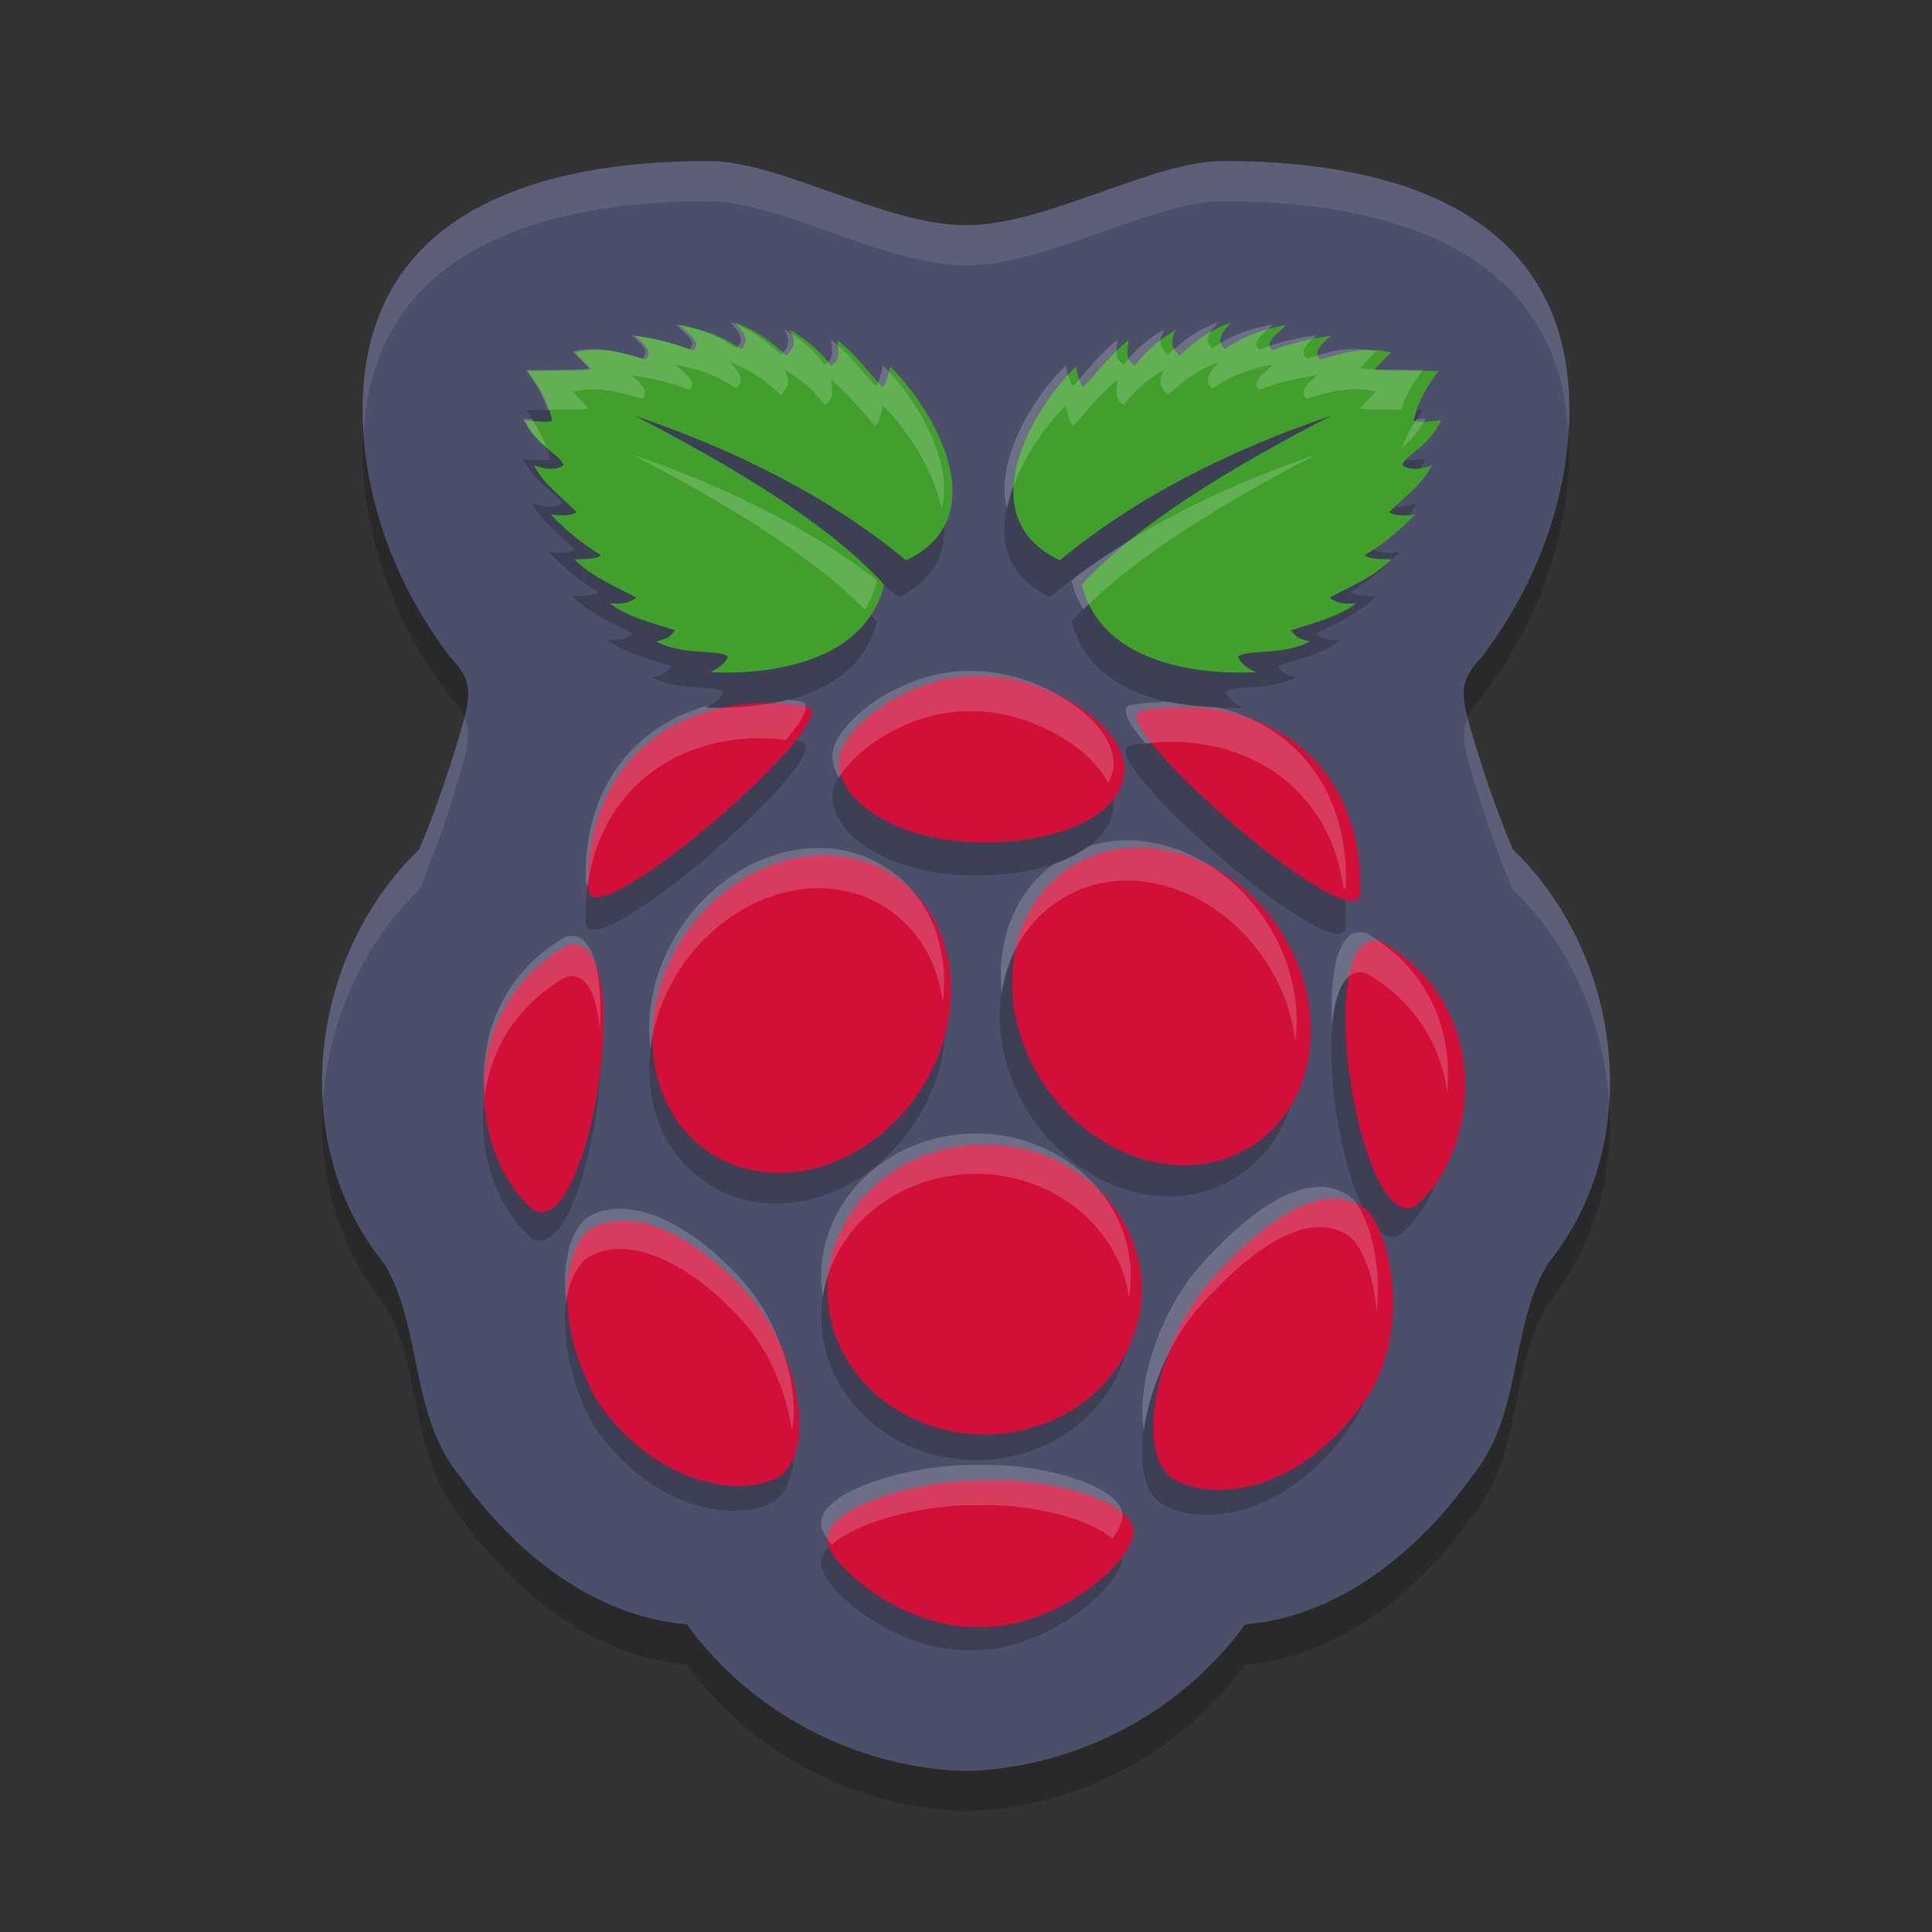 <svg xmlns="http://www.w3.org/2000/svg" width="24" height="24" version="1.1">
 <rect width="100%" height="100%" fill="#333333" stroke="none"/>
 <path style="opacity:0.2" d="m 8.805,2.5 c -2.339,0 -4.301,0.759 -4.301,3.09 -1e-7,1.087 0.415,2.197 1.092,3.076 0.266,0.276 0.25,0.448 0.168,0.77 -0.145,0.526 -0.36,1.153 -0.556,1.614 -1.363,1.312 -1.661,3.635 -0.44,5.141 0.482,0.775 0.311,1.904 0.965,2.671 0.653,0.918 1.642,1.721 2.8,1.816 C 9.329,21.783 10.656,22.468 12,22.5 c 1.344,-0.032 2.671,-0.717 3.467,-1.821 1.157,-0.095 2.147,-0.898 2.8,-1.816 0.654,-0.768 0.483,-1.897 0.965,-2.671 1.221,-1.507 0.923,-3.83 -0.44,-5.141 C 18.595,10.589 18.38,9.962 18.235,9.436 18.154,9.115 18.137,8.943 18.403,8.666 19.08,7.787 19.495,6.677 19.495,5.59 19.495,3.259 17.534,2.5 15.195,2.5 14.313,2.5 13,3.298 12,3.298 11,3.298 9.687,2.5 8.805,2.5 Z"/>
 <path style="fill:#4c4f69" d="m 8.805,2 c -2.339,0 -4.301,0.759 -4.301,3.09 -1e-7,1.087 0.415,2.197 1.092,3.076 0.266,0.276 0.25,0.448 0.168,0.77 -0.145,0.526 -0.36,1.153 -0.556,1.614 -1.363,1.312 -1.661,3.635 -0.44,5.141 0.482,0.775 0.311,1.904 0.965,2.671 0.653,0.918 1.642,1.721 2.8,1.816 C 9.329,21.283 10.656,21.968 12,22 c 1.344,-0.032 2.671,-0.717 3.467,-1.821 1.157,-0.095 2.147,-0.898 2.8,-1.816 0.654,-0.768 0.483,-1.897 0.965,-2.671 1.221,-1.507 0.923,-3.83 -0.44,-5.141 C 18.595,10.089 18.38,9.462 18.235,8.936 18.154,8.615 18.137,8.443 18.403,8.166 19.08,7.287 19.495,6.177 19.495,5.09 19.495,2.759 17.534,2 15.195,2 14.313,2 13,2.798 12,2.798 11,2.798 9.687,2 8.805,2 Z"/>
 <path style="opacity:0.2" d="M 9.07,4.5 C 9.154,4.605 9.272,4.706 9.147,4.826 8.976,4.717 8.803,4.608 8.396,4.531 8.487,4.635 8.677,4.739 8.562,4.843 8.346,4.759 8.108,4.699 7.845,4.664 7.971,4.769 8.076,4.873 7.973,4.955 7.742,4.882 7.425,4.785 7.114,4.869 L 7.311,5.07 c 0.022,0.027 -0.46,0.022 -0.777,0.026 0.116,0.164 0.234,0.322 0.303,0.604 -0.031,0.032 -0.188,0.014 -0.337,0 0.152,0.326 0.417,0.409 0.479,0.549 -0.093,0.072 -0.222,0.053 -0.363,0.004 C 6.724,6.482 6.954,6.64 7.136,6.827 7.09,6.86 7.009,6.879 6.819,6.856 6.987,7.038 7.189,7.204 7.43,7.353 7.387,7.403 7.241,7.401 7.105,7.405 c 0.218,0.217 0.498,0.329 0.761,0.471 -0.131,0.091 -0.225,0.071 -0.325,0.069 0.186,0.155 0.502,0.235 0.795,0.329 -0.056,0.088 -0.112,0.113 -0.231,0.138 0.31,0.175 0.755,0.094 0.88,0.184 -0.03,0.088 -0.116,0.146 -0.218,0.193 0.499,0.03 1.865,-0.019 2.127,-1.071 -0.511,-0.572 -1.444,-1.243 -3.049,-2.073 1.249,0.426 2.375,0.993 3.318,1.773 1.109,-0.526 0.345,-1.851 -0.196,-2.377 -0.027,0.139 -0.058,0.226 -0.094,0.252 -0.176,-0.192 -0.32,-0.388 -0.547,-0.573 -7.5e-4,0.109 0.054,0.226 -0.081,0.312 C 10.124,4.865 9.959,4.716 9.741,4.59 9.846,4.775 9.759,4.831 9.702,4.908 9.536,4.762 9.378,4.615 9.07,4.5 Z m 6.065,0 C 14.828,4.615 14.671,4.762 14.504,4.908 14.447,4.831 14.361,4.775 14.466,4.59 14.248,4.716 14.082,4.865 13.961,5.032 13.826,4.946 13.881,4.828 13.88,4.719 13.653,4.904 13.51,5.1 13.334,5.292 13.299,5.267 13.267,5.179 13.239,5.04 12.698,5.567 11.934,6.892 13.043,7.417 13.986,6.637 15.113,6.07 16.361,5.644 14.756,6.474 13.824,7.145 13.312,7.717 13.574,8.77 14.94,8.818 15.439,8.789 15.337,8.741 15.252,8.683 15.222,8.595 15.347,8.506 15.791,8.586 16.102,8.412 15.982,8.387 15.927,8.362 15.871,8.274 16.164,8.18 16.479,8.1 16.665,7.945 c -0.1,0.001 -0.193,0.022 -0.324,-0.069 0.263,-0.142 0.542,-0.254 0.76,-0.471 -0.136,-0.003 -0.282,-0.002 -0.324,-0.052 0.24,-0.149 0.443,-0.315 0.61,-0.497 -0.19,0.023 -0.27,0.004 -0.315,-0.029 0.182,-0.187 0.411,-0.344 0.521,-0.574 -0.141,0.049 -0.27,0.068 -0.363,-0.004 0.062,-0.14 0.326,-0.223 0.479,-0.549 -0.148,0.014 -0.305,0.032 -0.337,0 0.069,-0.282 0.187,-0.44 0.303,-0.604 -0.318,-0.005 -0.799,5.5e-4 -0.777,-0.026 l 0.196,-0.201 c -0.31,-0.084 -0.628,0.014 -0.858,0.086 -0.104,-0.082 0.002,-0.185 0.128,-0.291 -0.264,0.035 -0.501,0.096 -0.717,0.18 -0.115,-0.104 0.074,-0.208 0.166,-0.312 -0.408,0.078 -0.579,0.186 -0.751,0.295 -0.124,-0.12 -0.008,-0.221 0.076,-0.325 z M 12.078,8.835 c -0.886,-0.023 -1.736,0.66 -1.738,1.056 -0.002,0.481 0.701,0.973 1.745,0.985 1.066,0.008 1.746,-0.394 1.749,-0.891 0.004,-0.562 -0.97,-1.159 -1.756,-1.15 z M 9.403,9.17 C 8.173,9.193 7.233,10.047 7.276,11.459 7.325,12.078 10.493,9.305 9.946,9.212 9.761,9.181 9.579,9.167 9.403,9.17 Z m 5.188,0.047 c -0.176,-0.003 -0.357,0.011 -0.543,0.042 -0.547,0.092 2.621,2.867 2.67,2.248 0.043,-1.412 -0.897,-2.267 -2.127,-2.29 z m -0.523,1.724 a 2.039,1.726 56.427 0 0 -0.905,0.245 2.039,1.726 56.427 1 0 2.243,3.404 2.039,1.726 56.427 0 0 -1.338,-3.649 z m -3.961,0.095 a 1.726,2.039 33.573 0 0 -1.339,3.649 1.726,2.039 33.573 1 0 2.244,-3.404 1.726,2.039 33.573 0 0 -0.905,-0.245 z m 6.863,1.054 c -0.86,-0.231 -0.29,3.569 0.41,3.257 0.77,-0.621 1.017,-2.439 -0.41,-3.257 z m -9.939,0.047 C 5.603,12.954 5.85,14.773 6.62,15.394 7.32,15.706 7.891,11.905 7.03,12.136 Z m 5.15,2.446 a 1.923,1.778 0 0 0 -1.979,1.777 1.923,1.778 0 0 0 3.846,0 1.923,1.778 0 0 0 -1.866,-1.777 z m 4.193,0.662 c -0.451,0.012 -0.987,0.439 -1.498,1.018 -0.595,0.699 -0.926,1.973 -0.492,2.384 0.415,0.319 1.529,0.275 2.352,-0.87 0.598,-0.769 0.398,-2.054 0.057,-2.395 -0.127,-0.098 -0.268,-0.141 -0.418,-0.137 z m -8.632,0.272 c -0.161,-0.007 -0.312,0.026 -0.444,0.107 -0.355,0.271 -0.42,1.193 0.085,2.099 0.749,1.08 1.804,1.188 2.238,0.926 0.459,-0.344 0.208,-1.512 -0.342,-2.177 -0.473,-0.551 -1.053,-0.934 -1.537,-0.955 z m 4.391,3.183 c -0.768,-0.019 -1.945,0.309 -1.931,0.729 -0.012,0.286 0.924,1.112 1.879,1.07 0.922,0.016 1.875,-0.808 1.862,-1.173 -0.002,-0.376 -1.038,-0.66 -1.811,-0.626 z"/>
 <g transform="matrix(0.024,0,0,0.024,5.307,3.531)">
  <path style="fill:#40a02b" d="m 107.392,68.056 c 67.948,35.031 107.447,63.369 129.087,87.504 -11.082,44.418 -68.896,46.445 -90.036,45.199 4.328,-2.015 7.94,-4.428 9.221,-8.136 -5.304,-3.77 -24.113,-0.397 -37.244,-7.774 5.044,-1.045 7.403,-2.063 9.763,-5.785 -12.406,-3.957 -25.769,-7.366 -33.628,-13.921 4.241,0.052 8.201,0.949 13.74,-2.893 -11.112,-5.988 -22.969,-10.734 -32.181,-19.887 5.745,-0.141 11.939,-0.057 13.74,-2.17 -10.17,-6.301 -18.751,-13.308 -25.854,-20.972 8.04,0.971 11.435,0.135 13.379,-1.266 -7.688,-7.874 -17.418,-14.523 -22.057,-24.226 5.97,2.057 11.431,2.845 15.368,-0.181 -2.612,-5.893 -13.805,-9.37 -20.249,-23.142 6.284,0.609 12.95,1.371 14.283,0 C 61.802,58.517 56.797,51.836 51.888,44.914 65.338,44.714 85.716,44.966 84.793,43.829 l -8.317,-8.497 c 13.138,-3.537 26.581,0.568 36.34,3.616 4.382,-3.458 -0.078,-7.83 -5.424,-12.294 11.165,1.491 21.254,4.057 30.373,7.593 4.872,-4.399 -3.164,-8.799 -7.051,-13.198 17.249,3.273 24.557,7.871 31.82,12.475 5.269,-5.051 0.302,-9.343 -3.254,-13.74 13.006,4.817 19.705,11.036 26.758,17.175 2.391,-3.227 6.075,-5.592 1.627,-13.379 9.234,5.323 16.189,11.595 21.334,18.622 5.713,-3.638 3.404,-8.613 3.435,-13.198 9.597,7.807 15.687,16.114 23.142,24.226 1.502,-1.093 2.817,-4.802 3.977,-10.667 22.895,22.212 55.246,78.158 8.317,100.341 C 207.95,109.957 160.253,86.017 107.392,68.056 Z"/>
  <path style="fill:#40a02b" d="M 467.925,68.056 C 399.977,103.087 360.478,131.425 338.838,155.56 c 11.082,44.418 68.896,46.445 90.036,45.199 -4.328,-2.015 -7.94,-4.428 -9.221,-8.136 5.304,-3.77 24.113,-0.397 37.244,-7.774 -5.044,-1.045 -7.403,-2.063 -9.763,-5.785 12.406,-3.957 25.769,-7.366 33.628,-13.921 -4.241,0.052 -8.201,0.949 -13.74,-2.893 11.112,-5.988 22.969,-10.734 32.181,-19.887 -5.745,-0.141 -11.939,-0.057 -13.74,-2.17 10.17,-6.301 18.751,-13.308 25.854,-20.972 -8.04,0.971 -11.435,0.135 -13.379,-1.266 7.688,-7.874 17.418,-14.523 22.057,-24.226 -5.97,2.057 -11.431,2.845 -15.368,-0.181 2.612,-5.893 13.805,-9.37 20.249,-23.142 -6.284,0.609 -12.95,1.371 -14.283,0 2.922,-11.889 7.927,-18.57 12.836,-25.492 -13.45,-0.2 -33.828,0.052 -32.905,-1.085 l 8.317,-8.497 c -13.138,-3.537 -26.581,0.568 -36.34,3.616 -4.382,-3.458 0.078,-7.83 5.424,-12.294 -11.165,1.491 -21.254,4.057 -30.373,7.593 -4.872,-4.399 3.164,-8.799 7.051,-13.198 -17.249,3.273 -24.557,7.871 -31.82,12.475 -5.269,-5.051 -0.302,-9.343 3.254,-13.74 -13.006,4.817 -19.705,11.036 -26.758,17.175 -2.391,-3.227 -6.075,-5.592 -1.627,-13.379 -9.234,5.323 -16.189,11.595 -21.334,18.622 -5.713,-3.638 -3.404,-8.613 -3.435,-13.198 -9.597,7.807 -15.687,16.114 -23.142,24.226 -1.502,-1.093 -2.817,-4.802 -3.977,-10.667 -22.895,22.212 -55.246,78.158 -8.317,100.341 39.919,-32.947 87.616,-56.888 140.477,-74.849 z"/>
  <path style="fill:#d20f39" transform="matrix(1.131,0,0,1.128,-43.139,-68.311)" d="m 365.205,521.849 a 71.956,66.532 0 1 1 -143.912,0 71.956,66.532 0 1 1 143.912,0 z"/>
  <path style="fill:#d20f39" transform="matrix(0.767,-1.161,2.171,1.422,-560.889,217.689)" d="m 262.841,276.648 a 61.875,28.125 0 1 1 -123.75,0 61.875,28.125 0 1 1 123.75,0 z"/>
  <path style="fill:#d20f39" transform="matrix(-0.767,-1.161,-2.171,1.422,1134.829,213.689)" d="m 262.841,276.648 a 61.875,28.125 0 1 1 -123.75,0 61.875,28.125 0 1 1 123.75,0 z"/>
  <path style="fill:#d20f39" d="M 72.91,342.088 C 109.324,332.331 85.202,492.724 55.577,479.564 22.99,453.351 12.494,376.588 72.91,342.088 Z"/>
  <path style="fill:#d20f39" d="m 493.678,340.088 c -36.414,-9.757 -12.292,150.637 17.333,137.476 32.587,-26.213 43.083,-102.975 -17.333,-137.476 z"/>
  <path style="fill:#d20f39" d="m 369.972,220.653 c 62.835,-10.61 115.116,26.722 113.011,94.858 -2.067,26.121 -136.159,-90.969 -113.011,-94.858 z"/>
  <path style="fill:#d20f39" d="M 196.36,218.653 C 133.525,208.043 81.244,245.376 83.348,313.511 85.415,339.632 219.507,222.542 196.36,218.653 Z"/>
  <path style="fill:#d20f39" d="m 286.619,202.756 c -37.503,-0.975 -73.495,27.834 -73.582,44.544 -0.105,20.304 29.651,41.093 73.837,41.62 45.123,0.323 73.916,-16.64 74.061,-37.594 0.165,-23.74 -41.039,-48.937 -74.317,-48.571 z"/>
  <path style="fill:#d20f39" d="m 288.909,619.117 c 32.697,-1.427 76.571,10.532 76.657,26.396 0.543,15.405 -39.79,50.211 -78.826,49.538 -40.427,1.744 -80.069,-33.116 -79.55,-45.199 -0.605,-17.716 49.226,-31.548 81.719,-30.735 z"/>
  <path style="fill:#d20f39" d="m 168.139,525.104 c 23.279,28.046 33.891,77.319 14.464,91.844 -18.379,11.088 -63.012,6.522 -94.736,-39.052 -21.395,-38.242 -18.638,-77.157 -3.616,-88.589 22.464,-13.684 57.173,4.799 83.889,35.797 z"/>
  <path style="fill:#d20f39" d="m 405.021,516.212 c -25.187,29.502 -39.212,83.31 -20.838,100.643 17.568,13.464 64.729,11.582 99.566,-36.756 25.296,-32.465 16.82,-86.682 2.371,-101.075 -21.464,-16.602 -52.277,4.645 -81.099,37.188 z"/>
 </g>
 <path style="opacity:0.2;fill:#eff1f5" d="M 9.07,4 C 9.154,4.104 9.272,4.206 9.147,4.325 8.976,4.216 8.803,4.108 8.396,4.03 8.487,4.135 8.677,4.239 8.562,4.343 8.346,4.259 8.108,4.198 7.845,4.163 7.971,4.269 8.076,4.372 7.973,4.454 7.742,4.382 7.425,4.284 7.114,4.368 l 0.196,0.201 c 0.022,0.027 -0.46,0.022 -0.777,0.026 0.1,0.141 0.198,0.282 0.269,0.497 0.265,-0.002 0.525,-0.004 0.509,-0.023 L 7.114,4.868 c 0.31,-0.084 0.628,0.014 0.858,0.086 0.104,-0.082 -0.002,-0.185 -0.128,-0.291 0.264,0.035 0.501,0.096 0.717,0.18 C 8.677,4.739 8.487,4.635 8.396,4.53 8.803,4.608 8.976,4.716 9.147,4.825 9.272,4.706 9.154,4.604 9.07,4.5 9.378,4.614 9.536,4.762 9.702,4.907 9.759,4.831 9.846,4.774 9.741,4.59 9.959,4.716 10.124,4.865 10.245,5.031 c 0.135,-0.086 0.08,-0.204 0.081,-0.312 0.227,0.185 0.371,0.381 0.547,0.573 0.035,-0.026 0.066,-0.113 0.094,-0.252 0.289,0.281 0.632,0.789 0.729,1.281 C 11.858,5.711 11.356,4.919 10.967,4.54 10.939,4.679 10.909,4.766 10.873,4.792 10.697,4.6 10.553,4.404 10.326,4.219 c -7.5e-4,0.109 0.054,0.226 -0.081,0.312 C 10.124,4.365 9.959,4.216 9.741,4.09 9.846,4.274 9.759,4.331 9.702,4.407 9.536,4.262 9.378,4.114 9.07,4 Z M 15.136,4 C 14.828,4.114 14.671,4.262 14.504,4.407 14.447,4.331 14.361,4.274 14.466,4.09 14.248,4.216 14.082,4.365 13.961,4.531 13.826,4.445 13.881,4.327 13.88,4.219 13.653,4.404 13.51,4.6 13.334,4.792 c -0.035,-0.026 -0.067,-0.113 -0.095,-0.252 -0.389,0.379 -0.891,1.171 -0.729,1.781 0.097,-0.493 0.441,-1.001 0.729,-1.281 0.027,0.139 0.059,0.226 0.095,0.252 0.176,-0.192 0.319,-0.388 0.546,-0.573 7.5e-4,0.109 -0.054,0.226 0.081,0.312 0.122,-0.166 0.287,-0.315 0.505,-0.441 -0.105,0.184 -0.018,0.241 0.038,0.317 C 14.671,4.762 14.828,4.614 15.136,4.5 c -0.084,0.104 -0.201,0.206 -0.076,0.325 0.172,-0.109 0.343,-0.217 0.751,-0.295 -0.092,0.104 -0.281,0.208 -0.166,0.312 0.215,-0.084 0.453,-0.144 0.717,-0.18 -0.126,0.106 -0.231,0.209 -0.128,0.291 0.231,-0.072 0.548,-0.17 0.858,-0.086 l -0.196,0.201 c -0.016,0.02 0.244,0.022 0.509,0.023 0.07,-0.215 0.169,-0.356 0.269,-0.497 -0.318,-0.005 -0.799,5.75e-4 -0.777,-0.026 l 0.196,-0.201 c -0.31,-0.084 -0.628,0.014 -0.858,0.086 -0.104,-0.082 0.002,-0.185 0.128,-0.291 -0.264,0.035 -0.501,0.096 -0.717,0.18 -0.115,-0.104 0.074,-0.208 0.166,-0.312 C 15.403,4.108 15.231,4.216 15.06,4.325 14.935,4.206 15.052,4.104 15.136,4 Z M 6.499,5.199 c 0.082,0.175 0.194,0.279 0.292,0.36 C 6.74,5.416 6.675,5.308 6.606,5.208 6.57,5.205 6.537,5.203 6.499,5.199 Z m 11.208,0 c -0.038,0.004 -0.071,0.006 -0.107,0.009 -0.068,0.1 -0.134,0.208 -0.185,0.352 C 17.513,5.478 17.625,5.374 17.707,5.199 Z M 7.845,5.644 C 9.321,6.407 10.209,7.031 10.743,7.572 10.808,7.469 10.86,7.351 10.894,7.217 10.879,7.2 10.855,7.182 10.84,7.165 9.966,6.513 8.954,6.022 7.845,5.644 Z m 8.517,0 C 15.252,6.022 14.24,6.513 13.366,7.165 c -0.015,0.017 -0.039,0.035 -0.054,0.052 0.033,0.134 0.085,0.252 0.15,0.355 0.534,-0.541 1.423,-1.166 2.898,-1.929 z M 12.078,8.335 c -0.886,-0.023 -1.736,0.66 -1.738,1.056 -4.69e-4,0.092 0.033,0.183 0.081,0.272 0.225,-0.385 0.925,-0.847 1.657,-0.828 0.667,-0.007 1.463,0.422 1.688,0.896 0.039,-0.078 0.067,-0.159 0.067,-0.245 0.004,-0.562 -0.97,-1.159 -1.756,-1.15 z M 9.784,8.691 c -0.395,0.102 -0.793,0.11 -1.018,0.097 0.018,-0.009 0.032,-0.02 0.049,-0.029 -0.926,0.245 -1.575,1.025 -1.539,2.2 0.002,0.023 0.016,0.032 0.025,0.046 0.151,-1.138 1.01,-1.815 2.102,-1.835 0.118,-0.002 0.239,0.007 0.361,0.021 C 9.987,8.926 10.083,8.735 9.946,8.712 9.892,8.703 9.838,8.698 9.784,8.691 Z m 4.745,0.027 c -0.157,6e-4 -0.317,0.012 -0.481,0.04 -0.137,0.023 -0.041,0.215 0.181,0.479 0.123,-0.013 0.244,-0.023 0.362,-0.021 1.091,0.02 1.951,0.698 2.102,1.836 0.01,-0.014 0.024,-0.023 0.025,-0.046 0.037,-1.207 -0.647,-2.002 -1.613,-2.224 -0.178,-0.005 -0.362,-0.019 -0.575,-0.064 z m -0.462,1.722 a 2.039,1.726 56.427 0 0 -0.554,0.077 c -0.113,0.083 -0.25,0.156 -0.415,0.213 a 2.039,1.726 56.427 0 0 -0.651,1.625 2.039,1.726 56.427 0 1 0.715,-1.17 2.039,1.726 56.427 0 1 0.905,-0.245 2.039,1.726 56.427 0 1 2.025,1.995 2.039,1.726 56.427 0 0 -2.025,-2.495 z m -3.885,0.094 a 1.726,2.039 33.573 0 0 -0.076,10e-4 1.726,2.039 33.573 0 0 -2.026,2.497 1.726,2.039 33.573 0 1 2.026,-1.997 1.726,2.039 33.573 0 1 0.905,0.245 1.726,2.039 33.573 0 1 0.7,1.171 1.726,2.039 33.573 0 0 -0.7,-1.671 1.726,2.039 33.573 0 0 -0.829,-0.246 z m 6.787,1.055 c -0.347,-0.093 -0.454,0.475 -0.421,1.16 0.036,-0.434 0.164,-0.729 0.421,-0.66 0.63,0.361 0.932,0.917 1.009,1.479 0.066,-0.713 -0.189,-1.509 -1.009,-1.979 z m -9.939,0.047 c -0.819,0.469 -1.075,1.265 -1.009,1.979 0.077,-0.562 0.379,-1.118 1.009,-1.479 0.257,-0.069 0.385,0.227 0.421,0.661 0.034,-0.685 -0.073,-1.254 -0.421,-1.161 z m 5.15,2.446 a 1.923,1.778 0 0 0 -1.979,1.777 1.923,1.778 0 0 0 0.021,0.25 1.923,1.778 0 0 1 1.958,-1.527 1.923,1.778 0 0 1 1.846,1.533 1.923,1.778 0 0 0 0.021,-0.256 1.923,1.778 0 0 0 -1.866,-1.777 z m 4.193,0.662 c -0.451,0.012 -0.987,0.439 -1.498,1.018 -0.467,0.549 -0.765,1.446 -0.665,2.008 0.071,-0.51 0.321,-1.104 0.665,-1.508 0.511,-0.578 1.047,-1.006 1.498,-1.018 0.15,-0.004 0.291,0.038 0.418,0.137 0.154,0.154 0.274,0.502 0.311,0.905 0.062,-0.6 -0.095,-1.19 -0.311,-1.405 -0.127,-0.098 -0.268,-0.141 -0.418,-0.137 z m -8.632,0.272 c -0.161,-0.007 -0.312,0.026 -0.444,0.107 -0.212,0.162 -0.318,0.559 -0.263,1.045 0.037,-0.249 0.13,-0.443 0.263,-0.545 0.133,-0.081 0.283,-0.114 0.444,-0.107 0.484,0.021 1.064,0.404 1.537,0.955 0.294,0.355 0.497,0.852 0.558,1.292 C 9.938,17.259 9.694,16.472 9.279,15.972 8.806,15.421 8.226,15.037 7.742,15.017 Z m 4.391,3.183 c -0.768,-0.019 -1.945,0.309 -1.931,0.729 -0.003,0.065 0.048,0.159 0.132,0.263 0.319,-0.298 1.185,-0.507 1.799,-0.491 0.618,-0.027 1.395,0.151 1.687,0.415 0.077,-0.108 0.127,-0.21 0.124,-0.289 -0.002,-0.376 -1.038,-0.66 -1.811,-0.626 z"/>
 <path style="opacity:0.1;fill:#eff1f5" d="m 8.805,2 c -2.339,0 -4.3,0.759 -4.3,3.09 0,0.09 0.007,0.18 0.013,0.271 C 4.646,3.212 6.546,2.5 8.805,2.5 9.687,2.5 11,3.298 12,3.298 13,3.298 14.313,2.5 15.195,2.5 c 2.259,0 4.159,0.712 4.287,2.86 0.006,-0.09 0.013,-0.18 0.013,-0.271 C 19.495,2.759 17.534,2 15.195,2 14.313,2 13,2.798 12,2.798 11,2.798 9.687,2 8.805,2 Z m -3.036,6.917 c -0.002,0.007 -0.002,0.012 -0.004,0.02 -0.145,0.526 -0.359,1.153 -0.556,1.614 -0.842,0.811 -1.277,2.008 -1.198,3.16 0.058,-0.989 0.477,-1.966 1.198,-2.66 0.197,-0.461 0.411,-1.089 0.556,-1.614 0.054,-0.214 0.072,-0.363 0.004,-0.52 z m 12.463,0 c -0.068,0.157 -0.05,0.305 0.004,0.52 0.145,0.526 0.359,1.153 0.556,1.614 0.721,0.694 1.141,1.671 1.198,2.66 0.079,-1.152 -0.356,-2.349 -1.198,-3.16 -0.197,-0.461 -0.411,-1.089 -0.556,-1.614 -0.002,-0.007 -0.002,-0.012 -0.004,-0.02 z"/>
</svg>
